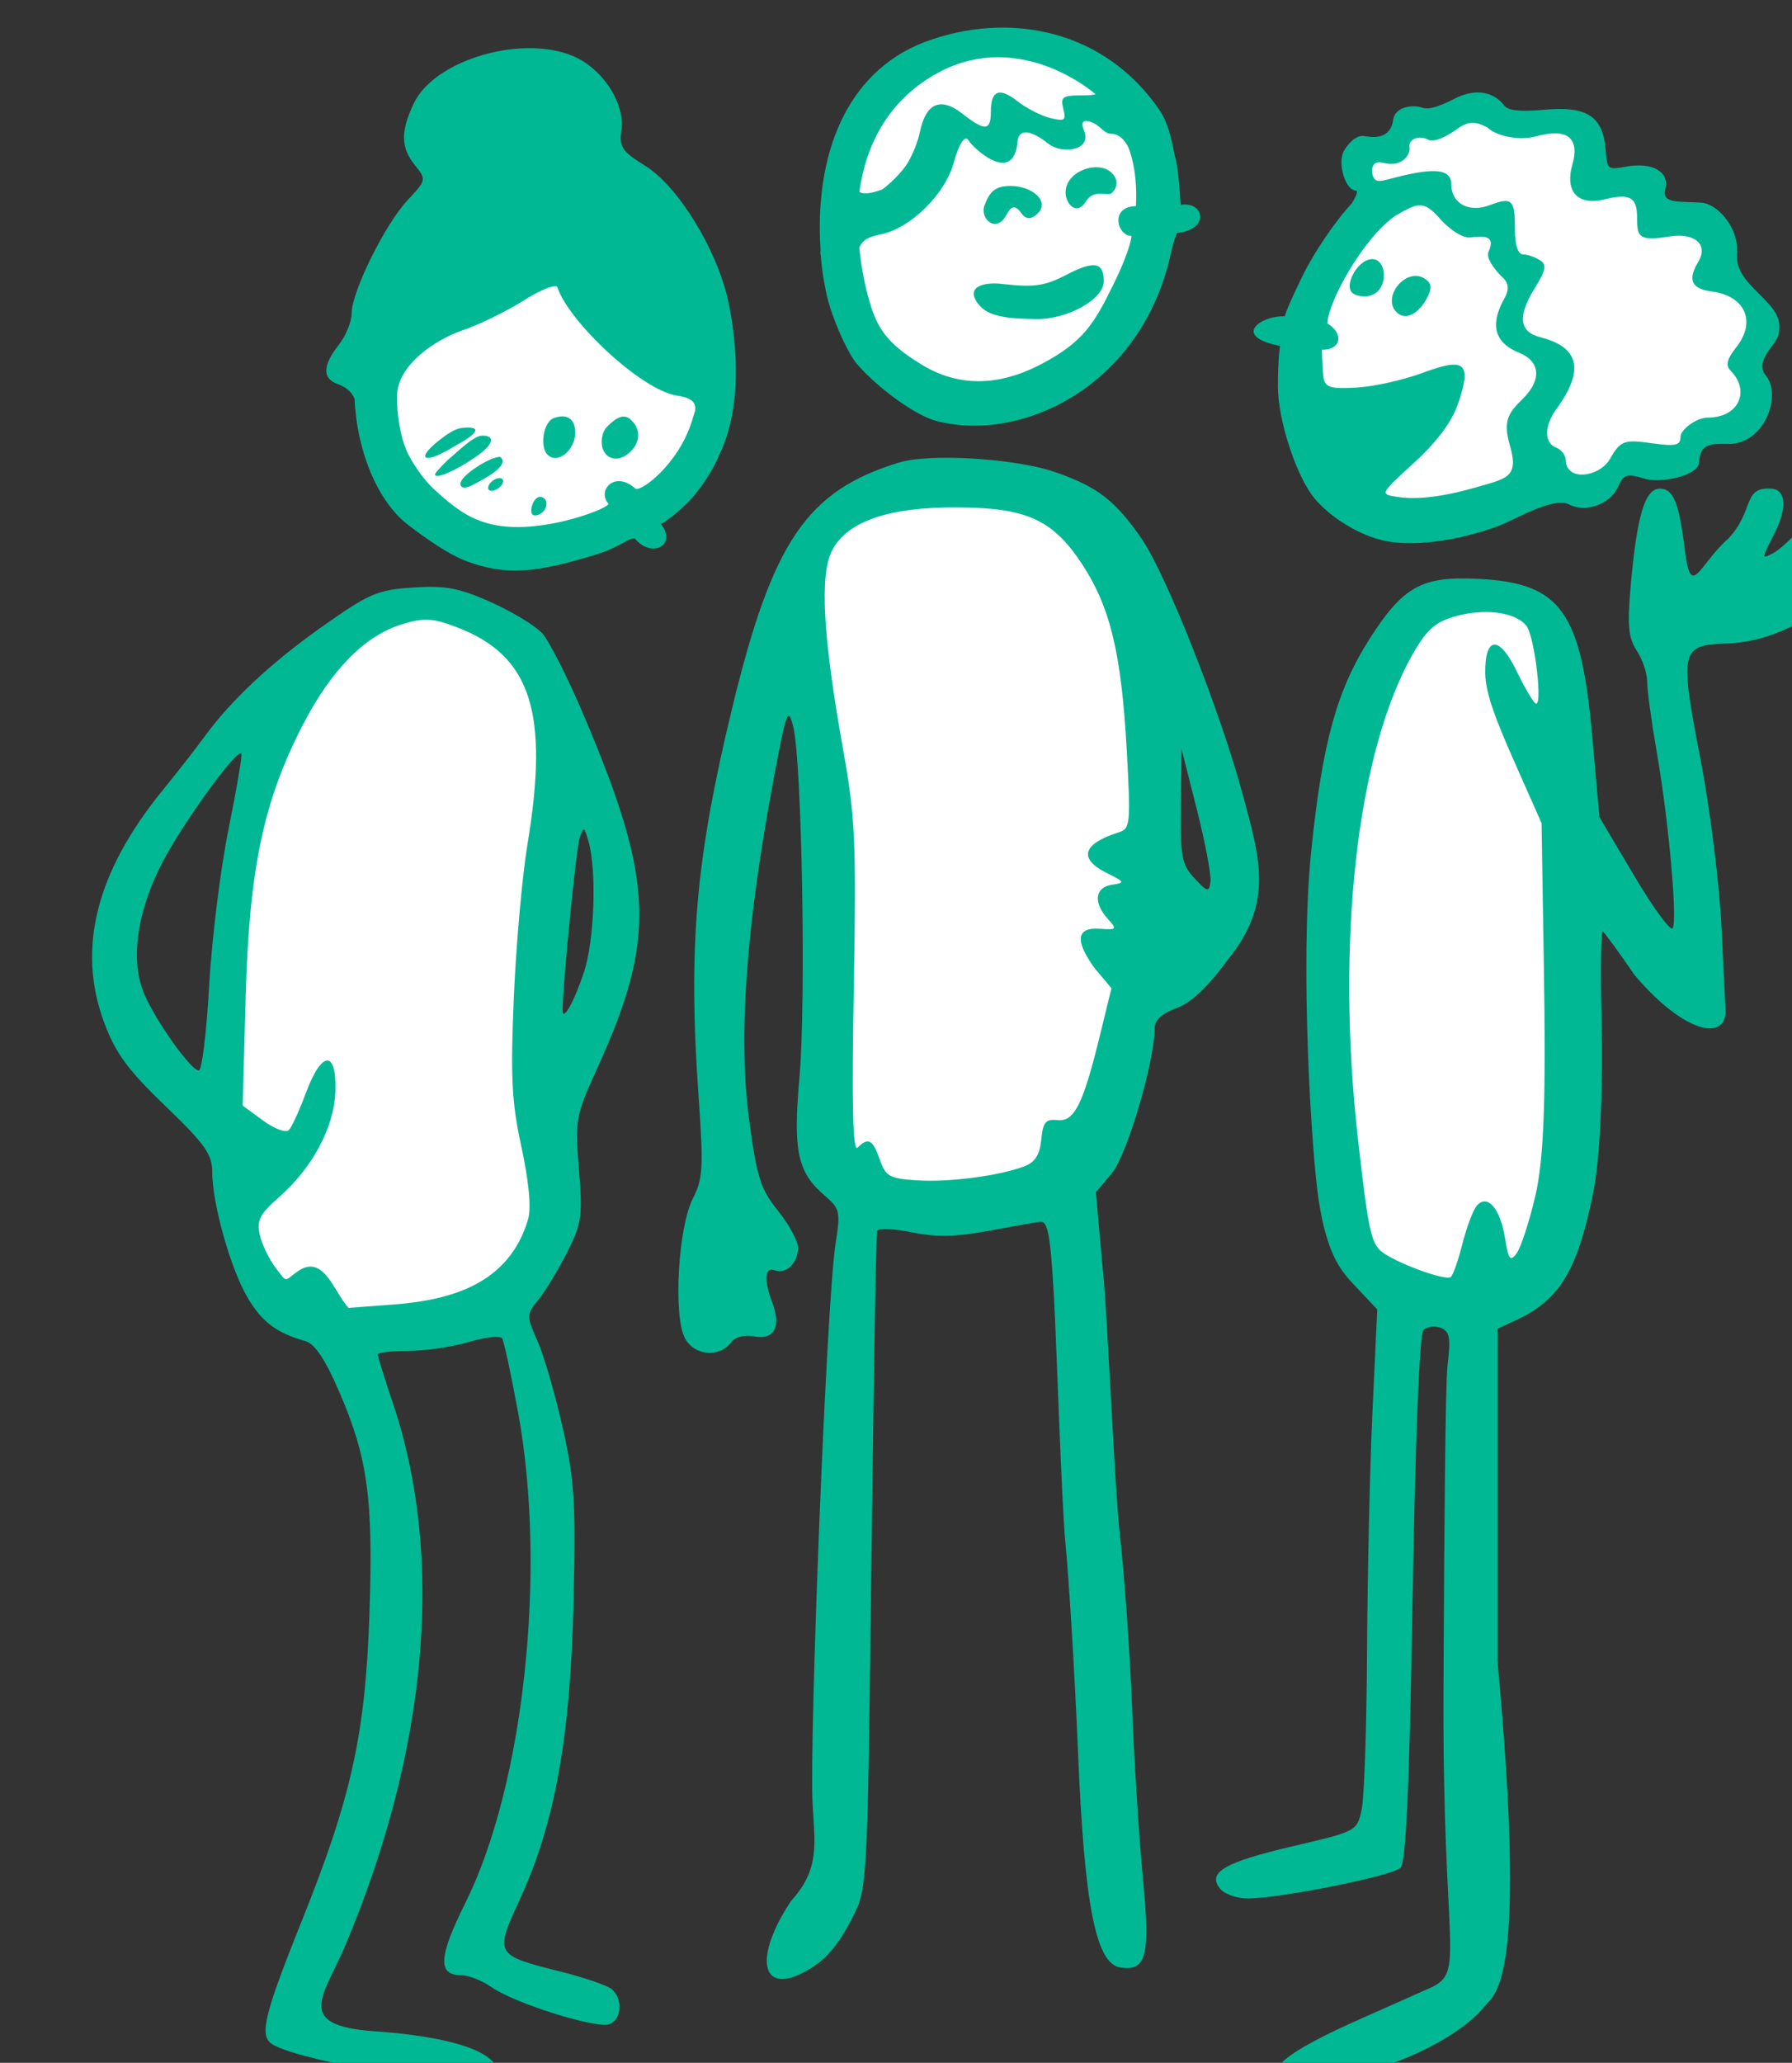<?xml version="1.0" ?><svg height="321.227mm" viewBox="0 0 279.161 321.227" width="279.161mm" xmlns="http://www.w3.org/2000/svg">
    <rect x="0" y="0" width="279.161" height="321.227" fill="#333333" stroke="none"/>
    <path d="m 38284.188,12763.039 c -36.359,0.647 -68.936,19.022 -86.327,50.576 -26.485,91.952 -2.327,152.189 52.084,160.766 54.41,8.576 107.713,-52.857 117.686,-104.219 9.974,-51.361 -17.588,-94.857 -62.736,-104.98 -7.054,-1.582 -13.973,-2.263 -20.707,-2.143 z m 271.951,36.242 c -11.106,0.205 -19.993,8.101 -31.243,10.774 -14.999,3.564 -15.658,12.312 -15.658,12.312 0,0 -14.518,2.429 -20.218,9.934 -4.872,6.415 4.61,14.17 15.742,26.174 -14.345,8.906 -28.143,21.344 -39.127,36.621 -38.675,148.997 46.539,147.898 89.646,142.513 8.156,-3.529 15.461,-7.159 22.319,-10.836 15.377,0.755 35.979,1.343 43.951,-0.74 13.019,-3.402 23.758,-15.82 34.797,-15.388 11.039,0.432 26.458,-7.615 31.498,-16.686 5.039,-9.071 25.137,-6.641 31.437,-17.926 6.299,-11.284 -1.258,-27.968 4.801,-35.959 6.06,-7.991 -7.561,-29.537 -18.6,-38.176 -11.04,-8.639 -1.499,-21.109 -10.619,-29.802 -9.119,-8.694 -28.799,-1.73 -30.299,-10.153 -1.499,-8.423 -10.438,-15.711 -24.837,-17.007 -14.399,-1.295 -10.08,-17.117 -15.36,-27.268 -5.28,-10.151 -38.756,-7.072 -56.215,-15.549 -4.364,-2.119 -8.313,-2.906 -12.015,-2.838 z m -552.44,73.344 c -35.228,-0.277 -71.482,14.923 -83.263,58.68 -20.944,77.789 16.955,97.437 46.875,122.769 22.385,17.852 74.026,1.196 118.574,-31.217 44.548,-32.412 18.504,-98.433 -13.854,-127.654 -14.157,-12.784 -40.934,-22.363 -68.332,-22.578 z m 259.244,153.625 c -6.554,0.04 -13.596,0.338 -21.201,0.787 -107.566,5.796 -84.033,79.475 -68.408,144.1 15.625,64.625 -0.554,182.206 4.211,243.64 4.765,61.434 133.313,29.322 152.373,0.799 19.06,-28.523 54.109,-237.007 25.742,-311.646 -24.821,-65.309 -46.842,-77.946 -92.717,-77.68 z m 291.071,60.264 c -33.086,0.753 -45.683,27.535 -66.461,81.576 -28.479,92.749 -15.736,229.48 -3.324,296.699 12.411,67.218 106.271,35.702 116.244,4.885 9.974,-30.816 14.627,-238.654 10.195,-291.711 -4.433,-53.056 -11.416,-88.36 -49.758,-91.252 -2.396,-0.181 -4.69,-0.248 -6.896,-0.197 z m -614.452,11.16 c -30.262,-0.382 -71.783,10.661 -90.677,68.324 -27.483,83.873 -22.166,164.057 -23.717,233.27 -0.665,127.056 49.757,123.565 105.719,117.98 55.962,-5.585 87.767,-40.39 76.685,-102.123 -11.082,-61.733 3.433,-157.274 8.42,-222.398 4.987,-65.124 -26.372,-85.67 -45.322,-90.756 -5.921,-1.59 -17.351,-4.124 -31.108,-4.297 z" fill="#FFFFFF" paint-order="markers stroke fill" transform="translate(61.51,72.216) matrix(0.265,0,0,0.265,-9171.247,-2801.859) translate(-3313.529,-2437.82)"/>
    <path d="m 38285.193,12754.727 c -4.73,-0.231 -9.489,-0.183 -14.252,0.138 -12.7,0.856 -25.426,3.656 -37.685,8.28 -46.253,17.799 -64.601,66.745 -61.016,121.9 -0.05,0.85 -0.111,1.704 -0.136,2.551 l 0.212,0.05 c 0.02,0.201 0,0.394 0.02,0.595 0,0 1.275,17.358 5.453,30.528 4.177,13.171 11.361,28.299 15.959,33.617 11.787,13.623 33.944,30.019 46.49,33.322 50.309,13.243 121.095,-20.516 137.979,-98.576 1.669,-7.715 3.55,-11.822 3.551,-11.822 19.707,-2.076 16.069,-18.803 2.162,-16.555 0,0 -0.836,-15.37 -2.252,-23.959 -2.689,-10.557 -3.744,-22.409 -10.317,-31.981 -21.387,-31.145 -53.059,-46.463 -86.168,-48.087 z m -286.463,11.966 c -27.022,0.77 -56.703,13.712 -65.576,32.411 -7.897,16.644 -7.707,26.01 0.744,36.449 6.693,8.263 6.594,8.728 -4.378,20.41 -13.256,14.116 -32.918,53.856 -32.918,66.549 0,4.905 -3.428,13.271 -7.616,18.593 -9.379,11.922 -9.693,19.545 -0.949,22.772 5.286,1.95 8.489,4.581 10.322,8.937 1.249,30.324 13.373,60.183 31.588,74.116 9.342,7.146 23.912,17.602 35.092,21.547 v 0.02 c 22.425,7.91 39.294,6.914 75.875,-4.471 14.531,-4.524 20.478,-11.229 22.625,-8.724 9.638,11.245 24.598,3.24 14.914,-8.994 0,0 5.437,-2.64 15.135,-12.041 7.134,-6.915 15.707,-19.739 19.051,-28.493 13.503,-27.331 10.844,-64.723 5.33,-90.597 -6.638,-30.283 -29.343,-67.275 -48.684,-79.326 -13.801,-8.597 -15.546,-11.226 -14.092,-21.233 2.104,-14.506 -9.535,-33.693 -25.423,-41.908 -7.322,-3.786 -16.234,-5.693 -25.678,-6.006 -1.771,-0.06 -3.56,-0.06 -5.362,-0.01 z m 281.184,5.389 c 21.676,0.932 40.982,11.002 53.994,21.582 -1.284,0.605 -4.079,0.742 -8.818,0.742 -10.52,0 -11.911,1.078 -10.135,7.867 1.801,6.89 0.839,7.565 -7.732,5.415 -5.388,-1.353 -13.939,-5.713 -19.004,-9.698 -10.857,-8.538 -15.854,-6.633 -15.854,6.051 0,11.313 -3.536,11.527 -16.89,1.023 -12.607,-9.916 -21.335,-6.109 -24.797,10.817 -1.276,6.241 -4.969,15.128 -8.205,19.75 -3.239,4.623 -9.542,10.966 -14.012,14.094 -7.589,2.757 -11.186,2.633 -13.34,1.461 4.281,-32.523 21.122,-57.385 48.43,-71.229 12.247,-6.209 24.609,-8.38 36.363,-7.875 z m 280.424,20.697 c -5.014,-0.388 -10.257,0.983 -14.936,3.366 -5.899,3.061 -14.805,7.185 -19.146,5.566 -5.313,-1.982 -16.21,-0.97 -17.356,6.975 -1.749,12.129 -12.322,10.365 -17.353,9.611 -4.804,-0.72 -9.913,5.472 -11.727,8.937 -3.835,7.323 1.104,23.147 7.221,23.147 1.355,0 0.125,3.358 -2.525,7.574 -9.034,9.451 -21.855,28.221 -28.53,41.777 -10.759,21.857 -10.798,24.522 -10.798,24.522 -13.753,-0.67 -31.867,11.709 -2.827,17.379 0,0 -1.252,7.492 -1.252,23.763 0,19.929 10.945,53.247 21.684,66.016 9.176,10.909 25.063,20.76 39.244,24.338 16.723,4.219 44.36,0.834 69.258,-8.482 10.774,-4.423 31.924,-16.935 40.726,-12.627 9.447,5.288 24.27,0.244 28.854,-9.819 3.611,-7.924 5.21,-8.418 16.32,-5.008 8.503,2.61 31.21,-1.702 31.526,-9.804 0.445,-11.402 7.607,-10.875 17.009,-10.754 21.694,0.279 31.692,-28.822 22.272,-40.217 -7.229,-8.744 6.389,-17.901 7.549,-24.533 1.775,-10.128 -2.782,-14.744 -13.156,-25.057 -9.3,-9.243 -12.121,-15.05 -11.422,-23.515 1.028,-12.401 -10.384,-27.777 -21.157,-28.498 -12.707,-0.859 -23.295,0.837 -20.959,-7.989 2.734,-10.327 -7.919,-15.781 -22.386,-13.265 -12.023,2.092 -11.592,2.047 -12.754,-10.346 -1.579,-19.078 -11.058,-25.227 -35.485,-23.027 -15.22,1.371 -22.356,0.54 -24.334,-2.832 -3.762,-4.66 -8.546,-6.809 -13.56,-7.198 z m -231.926,16.627 c 1.303,0 3.091,0.613 5.115,1.696 3.638,1.948 5.674,5.89 9.748,5.89 4.333,0 8.655,3.908 10.746,10.127 3.375,10.037 4.238,21.54 3.627,32.393 -15.574,0.179 -10.916,17.63 -2.619,17.457 0,0 0.08,6.603 -10.49,28.306 -11.644,23.919 -18.198,33.994 -41.531,46.53 -20.009,10.75 -45.299,16.716 -71.338,0.816 -21.545,-13.156 -26.8,-22.338 -31.684,-40.838 -2.548,-9.652 -4.008,-18.816 -4.961,-27.728 1.56,-4.587 5.625,-6.602 12.711,-8.018 17.513,-3.504 37.91,-23.682 42.938,-42.478 2.971,-11.104 6.643,-16.006 8.488,-12.829 2.653,4.568 26.591,26.922 28.883,0.87 0.523,-5.945 5.303,-8.951 18.254,1.293 7.871,6.227 25.944,3.961 20.785,-7.983 -1.67,-3.864 -0.844,-5.515 1.328,-5.504 z m 227.045,1.153 c 2.854,-0.03 5.663,1.029 8.91,2.755 4.179,4.404 17.682,8.148 28.672,5.129 18.391,-5.052 25.681,1.07 21.115,16.944 -4.152,14.435 2.26,24.421 19.444,20.019 18.162,-4.652 18.64,2.148 18.714,13.119 0.06,9.442 2.324,11.543 19.026,8.797 14.001,-2.302 23.314,4.254 16.84,14.977 -8.117,13.445 -0.194,16.221 8.334,17.4 19.373,2.681 25.875,17.688 14.131,32.623 -5.653,7.182 -6.522,10.757 -3.383,13.895 11.568,11.568 5.084,27.535 -13.373,27.535 -6.765,0 -16.094,7.123 -16.094,11.264 0,5.096 -2.8,5.74 -16.658,3.839 -15.386,-2.109 -18.475,-2.188 -24.59,8.852 -6.148,11.099 -25.776,13.748 -26.147,1.314 -0.09,-2.984 -2.529,-6.393 -5.617,-7.578 -7.235,-2.78 -7.34,-12.598 0.227,-22.98 19.24,-26.397 9.02,-37.111 -9.551,-41.926 -12.455,-3.049 -13.583,-12.271 -3.504,-28.584 6.867,-11.107 7.405,-14.02 3.092,-16.752 -2.872,-1.816 -7.328,-3.359 -9.9,-3.359 -2.92,-0.04 -4.68,-5.455 -4.68,-14.408 0,-17.95 -1.598,-19.504 -14.893,-14.487 -12.241,4.622 -22.545,-1.031 -22.545,-12.365 0,-9.19 -10.69,-9.118 -28.486,-5.008 -11.786,2.722 -15.724,5.275 -17.572,0.25 -0.915,-2.488 -1.414,-9.693 6.037,-7.783 11.471,2.941 16.243,-5.065 15.453,-9.52 -0.724,-4.083 5.454,-7.054 10.853,-4.123 4.015,2.179 12.201,-2.73 16.965,-6.068 3.427,-2.627 6.326,-3.743 9.18,-3.771 z m -221.154,26.087 c -8.423,-0.02 -18.012,5.897 -18.012,14.78 0,6.675 6.498,14.298 12.166,5.043 4.25,-6.941 12.457,-2.897 14.619,-4.424 2.162,-1.527 3.995,-5.209 2.807,-8.305 -1.891,-4.928 -6.526,-7.081 -11.58,-7.094 z m -50.332,10.997 c -9.024,0 -12.236,3.247 -15.301,11.324 -2.943,7.757 6.416,16.218 12.168,6.783 1.91,-3.133 4.389,-9.367 9.377,-2.242 3.138,4.483 6.457,3.531 9.877,0.111 6.946,-6.947 -3.358,-15.976 -16.121,-15.976 z m 240.715,11.369 c 3.637,0.05 6.86,2.397 11.703,7.89 4.68,5.309 12.701,11.548 17.865,10.971 7.027,-0.785 15.297,-1.709 10.697,8.439 -1.644,3.629 3.263,9.495 5.613,12.395 2.353,2.904 8.856,5.866 3.713,14.998 -12.352,21.928 1.669,29.067 8.762,31.988 12.397,5.106 13.167,15.884 2.273,26.778 -8.279,8.277 -12.284,12.458 -7.708,28.111 5.365,18.351 -2.356,19.029 -19.637,24.059 -19.98,5.708 -34.872,7.532 -46.69,5.707 -10.298,-1.589 -10.273,-1.639 9.967,-20.139 13.539,-12.371 22.135,-23.954 25.834,-34.801 8.094,-23.755 4.097,-27.266 -20.555,-18.043 -11.162,4.178 -28.621,8.107 -38.791,8.733 -15.231,0.938 -18.713,-0.03 -19.763,-5.467 -0.699,-3.634 -1.01,-16.738 -1.01,-16.738 11.214,0.214 13.233,-9.388 3.234,-15.477 0.395,-12.737 21.223,-50.577 40.303,-63.478 6.499,-3.72 10.552,-5.974 14.19,-5.926 z m -26.961,31.732 c -8.649,-1.528 -17.9,14.537 -13.059,19.537 1.502,1.552 4.803,2.363 8.27,2.162 13.124,-0.759 12.985,-20.251 4.789,-21.699 z m -163.862,3.588 c -3.467,-0.597 -8.977,1.289 -17.158,5.553 -12.389,6.463 -18.892,7.423 -36.746,5.447 -12.114,-1.633 -23.995,1.735 -13.775,13.047 6.179,6.84 20.191,7.233 32.384,7.473 19.009,0.375 40.184,-11.693 40.184,-22.168 0,-5.673 -1.423,-8.755 -4.889,-9.352 z m 189.151,6.205 c -9.922,-0.966 -20.013,13.638 -12.026,21.402 5.258,5.111 12.581,0.495 17.032,-7.128 4.279,-7.328 3.356,-10.264 -0.817,-12.842 -1.357,-0.839 -2.772,-1.294 -4.189,-1.432 z m -507.428,6.047 c 1.097,-0.118 1.794,0.08 1.976,0.625 6.742,20.22 49.28,60.392 70.331,63.635 9.786,1.508 10.975,4.586 10.675,8.701 -0.648,2.16 -1.276,4.251 -2.156,6.973 -7.914,24.479 -29.072,40.599 -32.898,39.06 -12.314,-11.183 -22.888,1.17 -15.858,8.865 -1.671,2.901 -17.787,8.442 -29.406,10.854 -41.874,8.696 -56.677,-4.391 -73.701,-19.887 -5.768,-5.416 -12.927,-15.689 -15.912,-22.832 -3.311,-7.918 -5.568,-20.712 -5.315,-31.926 0.405,-17.961 22.388,-32.454 37.838,-37.97 9.948,-3.303 26.408,-11.286 36.58,-17.735 7.637,-4.842 14.554,-8.009 17.846,-8.363 z m 4.959,76.463 c -1.561,-0.02 -3.332,0.336 -5.275,1.082 -5.914,2.269 -8.235,16.673 -3.459,21.449 5.8,5.801 16.22,-2.555 16.22,-13.006 0,-6.094 -2.803,-9.475 -7.486,-9.525 z m 37.049,0.213 c -3.873,-0.77 -7.844,2.888 -10.848,5.881 -3.373,3.369 -3.742,9.78 -2.496,13.029 2.889,7.541 11.425,7.59 17.633,0.111 3.979,-4.796 4.656,-11.441 -0.49,-16.588 -1.228,-1.429 -2.509,-2.177 -3.799,-2.433 z m -96.002,6.529 c -3.788,0.43 -7.873,2.866 -13.738,7.479 -13.064,10.276 -9.425,14.105 5.896,5.267 l 7.287,-4.204 c 7.344,-4.231 13.934,-9.81 0.555,-8.542 z m -8.789,19.17 c -3.944,3.864 -7.127,7.346 -7.127,8.178 0,3.088 12.176,-2.15 23.902,-10.287 10.186,-7.067 11.953,-12.441 3.967,-12.496 -5.393,-0.04 -14.907,9.793 -20.742,14.605 z m 28.394,-1.654 c -5.616,1.236 -22.265,11.657 -20.549,16.127 1.257,3.274 6.537,0.201 8.422,-0.754 13.123,-6.812 18.168,-11.609 15.608,-15.1 -0.933,-1.272 -1.989,-0.601 -3.481,-0.273 z m 256.082,0.256 c -7.683,0.355 -14.266,1.196 -18.806,2.584 -54.264,16.594 -74.421,46.228 -98.18,144.324 -21.51,88.815 -25.944,140.124 -19.725,228.277 2.933,41.576 2.557,48.395 -3.265,59.66 -8.783,16.981 -11.776,69.498 -4.701,82.444 5.629,10.303 20.277,11.465 27.259,2.17 2.314,-3.087 7.784,-4.431 13.512,-3.336 11.635,2.224 15.889,-5.713 10.572,-19.698 -5.186,-13.64 -4.564,-21.471 1.52,-19.134 6.576,2.52 13.56,-4.37 13.56,-13.377 0,-3.827 -5.299,-13.557 -11.777,-21.618 -10.253,-12.758 -12.443,-19.637 -16.918,-53.127 -6.582,-49.238 -1.918,-114.068 14.481,-201.314 7.432,-39.541 8.361,-41.984 11.408,-29.947 5.068,20.021 7.579,161.588 3.654,205.896 -3.866,43.632 -1.223,55.9 15.023,69.742 8.687,7.401 9.136,9.387 6.252,27.62 -5.489,34.72 -15.516,292.491 -13.582,329.252 1.27,24.105 4.443,38.699 -12.693,57.519 -21.743,32.768 -17.924,55.04 7.207,42.043 12.86,-6.648 20.36,-15.259 29.99,-34.422 7.334,-14.594 7.814,-23.399 9.729,-179.004 1.109,-90.009 2.82,-220.951 3.797,-222.535 0.977,-1.586 10.298,-1.135 20.713,0.996 13.861,2.839 25.686,2.621 44.146,-0.816 13.868,-2.58 27.738,-5.025 30.826,-5.43 4.599,-0.604 6.083,7.389 8.192,44.184 1.411,24.707 4.424,120.296 6.689,143.976 2.268,23.678 5.62,79.269 7.451,123.537 3.721,90.048 10.498,124.428 24.93,126.528 15.333,2.229 17.624,-6.893 13.199,-52.58 -2.243,-23.169 -5.095,-68.238 -6.336,-100.153 -1.238,-31.912 -4.536,-78.239 -7.326,-102.947 -2.791,-24.707 -6.978,-123.199 -9.529,-150.4 l -4.453,-49.475 9.459,-11.242 c 8.813,-10.476 25.111,-65.719 25.111,-85.121 0,-4.801 4.257,-8.748 12.748,-11.819 8.709,-3.148 18.473,-12.408 30.82,-29.232 26.584,-33.077 18.14,-59.412 8.243,-96.231 -13.072,-48.63 -45.027,-129.499 -59.399,-150.324 -15.53,-22.501 -25.726,-30.406 -50.437,-39.099 -17.369,-6.109 -50.316,-9.434 -73.364,-8.371 z m -253.728,11.742 c -2.058,0 -4.785,1.686 -6.057,3.744 -1.272,2.061 -0.627,3.746 1.434,3.746 2.058,0 4.782,-1.685 6.054,-3.746 1.272,-2.058 0.63,-3.744 -1.431,-3.744 z m 682.035,6.215 c -8.679,0 -13.438,15.891 -17.068,56.976 -2.078,23.511 -1.415,30.637 3.566,38.238 3.366,5.137 6.121,13.395 6.121,18.346 0,4.949 2.523,23.469 5.609,41.158 6.983,40.046 12.299,98.849 9.362,103.6 -1.21,1.96 -11.393,-11.94 -22.625,-30.885 l -20.424,-34.447 -4.164,-46.893 c -6.589,-74.194 -18.412,-90.632 -66.949,-93.084 -33.31,-1.681 -44.213,4.318 -63.969,35.202 -18.898,29.539 -27.803,60.189 -34.4,125.306 -6.657,65.707 0.08,176.599 4.515,205.096 4.665,29.987 12.181,40.185 20.174,48.668 l 14.18,15.049 -2.799,59.896 c -1.54,32.946 -2.97,96.119 -3.195,140.385 -0.219,44.269 -1.629,86.3 -3.137,93.406 -2.735,12.882 -2.846,12.943 -40.028,21.627 -40.762,9.517 -51.106,15.551 -43.125,25.164 2.647,3.194 10.086,5.756 16.524,5.643 20.15,-0.277 84.665,-13.272 89.4,-18.006 3.29,-3.291 5.224,-46.276 7.133,-158.373 1.603,-94.392 4.069,-155.31 6.375,-157.617 2.068,-2.064 6.631,-2.657 10.137,-1.311 5.332,2.046 5.994,5.665 4.029,22.022 -1.295,10.765 -1.932,96.396 -2.383,190.287 -0.748,155.832 13.503,166.105 -8.078,175.691 l -40.592,18.027 c -45.678,20.289 -56.899,30.765 -43.984,35.272 35.611,6.203 96.943,-17.918 116.938,-42.695 6.361,-7.882 25.101,-12.924 7.488,-202.639 v -195.428 l 11.228,-5.232 c 25.359,-11.815 35.767,-29.065 44.973,-74.496 4.442,-21.937 5.8,-64.767 4.918,-102.629 -0.667,-28.773 -0.317,-51.762 0.787,-51.071 1.1,0.685 9.524,12.233 18.717,25.659 29.845,35.048 54.289,38.863 53.39,20.162 l -2.271,-47.281 c -1.25,-26.011 -6.744,-70.4 -12.213,-98.674 -12.62,-65.245 -11.994,-68.185 14.785,-69.106 22.324,-0.775 41.927,-9.11 70.715,-30.078 20.807,-15.153 28.019,-25.926 21.637,-32.31 -8.454,-2.778 -24.956,7.65 -34.278,13.015 l 9.67,-14.617 c 9.503,-14.364 9.735,-27.023 0.489,-27.023 -2.432,0 -10.736,7.555 -18.455,16.789 -7.718,9.234 -17.428,18.607 -21.579,20.828 -7.518,4.029 -7.517,4.006 0.114,-10.957 7.772,-15.228 7.059,-26.092 -1.617,-26.66 -17.296,-1.133 -9.661,12.58 -25.258,29.273 -17.522,15.267 -21.969,36.889 -25.727,6.16 -3.364,-27.513 -6.641,-35.433 -14.656,-35.433 z m -658.143,4.826 c -2.06,-0.109 -4.327,2.611 -5.037,6.045 -0.809,3.909 0.593,5.616 3.744,4.566 5.828,-1.943 6.85,-10.313 1.293,-10.611 z m 245.205,6.148 c 40.72,0.233 56.025,7.168 73.209,33.17 16.618,25.148 23.229,52.457 26.366,108.93 2.428,43.676 2.144,46.729 -4.504,48.822 -21.555,6.782 -24.142,15.539 -7.094,24.022 10.557,5.253 10.727,5.669 2.809,6.865 -9.888,1.496 -10.96,10.463 -2.389,19.939 5.666,6.258 5.387,6.618 -4.529,5.908 -14.399,-1.038 -14.514,7.374 -3.17,23.139 l 9.925,11.795 -6.615,27.074 c -10.066,41.204 -15.165,51.475 -25.074,50.426 -6.982,-0.739 -8.594,1.19 -9.582,11.469 -0.851,8.872 -3.64,13.286 -9.904,15.666 -14.786,5.625 -44.178,9.467 -63.114,8.26 -16.178,-1.033 -18.451,-2.298 -21.89,-12.166 -4.127,-11.832 -6.826,-13.288 -13.065,-7.049 -2.797,2.794 -3.461,-24.617 -2.248,-92.653 1.55,-87.03 0.926,-101.084 -6.304,-141.545 -11.859,-66.38 -13.839,-102.427 -6.407,-116.796 8.816,-17.046 33.438,-25.501 73.58,-25.276 z m -307.169,46.776 c -3.72,-0.1 -7.794,0.03 -12.567,0.336 -20.991,1.336 -25.868,3.417 -53.142,22.638 -30.28,21.338 -54.144,43.626 -69.749,65.139 -4.661,6.426 -15.78,20.657 -24.705,31.625 -39.03,47.952 -50.326,93.081 -34.14,136.381 6.711,17.95 13.929,27.776 35.935,48.92 23.273,22.361 27.537,28.365 27.537,38.767 0,18.382 10.614,56.294 20.559,73.424 8.445,14.553 17.245,21.227 34.199,25.938 5.486,1.525 11.61,10.631 19.676,29.25 17.085,39.45 20.321,63.158 17.965,131.855 -2.397,69.979 -10.608,107.087 -39.727,179.57 -21.574,53.708 -24.882,66.768 -18.211,71.946 5.557,4.309 29.265,10.652 59.127,15.818 11.327,1.96 27.332,6.045 35.567,9.078 19.055,7.021 31.82,6.189 37.056,-2.412 8.011,-13.162 -14.13,-25.559 -70.752,-29.518 -48.175,-3.368 -29.595,-20.939 -17.082,-50.765 48.357,-114.964 58.282,-227.637 27.996,-317.862 -4.972,-14.808 -9.041,-27.887 -9.041,-29.066 0,-1.182 8.157,-2.148 18.124,-2.148 9.967,0 25.974,-2.363 35.572,-5.25 9.593,-2.892 18.326,-3.823 19.404,-2.077 1.081,1.746 5.291,21.281 9.358,43.409 17.065,92.889 3.518,219.026 -30.958,288.269 -15.779,31.689 -16.435,42.52 -2.589,42.52 4.38,0 12.43,3.157 17.898,7.015 13.451,9.493 61.795,24.667 69.359,21.764 7.244,-2.78 8.038,-15.013 1.336,-20.572 -2.614,-2.172 -16.023,-6.78 -29.804,-10.242 -39.057,-9.811 -39.164,-9.998 -24,-42.956 20.375,-44.281 29.517,-94.979 31.379,-174.007 1.39,-58.95 0.584,-71.825 -6.405,-102.85 -4.393,-19.509 -11.035,-42.358 -14.758,-50.775 -6.609,-14.932 -6.595,-15.532 0.584,-24.397 4.046,-4.997 11.597,-17.456 16.778,-27.678 8.591,-16.955 9.204,-21.239 6.961,-48.875 -2.359,-29.085 -1.938,-31.428 10.539,-58.808 35.032,-76.875 33.802,-110.224 -7.645,-207.861 -9.408,-22.164 -20.433,-43.915 -24.496,-48.34 -4.065,-4.426 -17.561,-12.614 -29.994,-18.194 -14.008,-6.288 -21.977,-8.705 -33.139,-9.009 z m 613.431,14.884 c 12.319,-0.866 23.323,1.97 28.188,7.828 5.06,6.079 10.095,50.154 5.224,45.582 -1.82,-1.703 -6.682,-10.123 -10.81,-18.712 -10.273,-21.383 -18.798,-20.818 -18.51,1.228 0.15,11.67 6.109,27.121 17.918,53.746 l 15.182,34.229 1.38,85.92 c 1.152,71.689 0.312,110.458 -5.07,133.316 -3.549,15.069 -8.468,30.146 -10.926,33.51 -3.805,5.205 -4.823,3.879 -6.875,-8.947 -2.802,-17.534 -10.52,-26.253 -16.675,-18.834 -2.179,2.624 -5.981,12.785 -8.444,22.574 -2.465,9.787 -5.541,18.457 -6.838,19.252 -3.238,2.001 -28.456,-6.932 -38.912,-13.783 -7.806,-5.113 -9.193,-11.126 -15.592,-67.625 -12.902,-113.903 -1.226,-227.628 33.168,-286.319 7.848,-13.388 12.859,-17.565 25.014,-20.836 4.22,-1.136 8.472,-1.84 12.578,-2.129 z m -616.9,4.407 c 4.609,0.279 9.405,1.711 16.535,4.433 43.472,16.602 54.288,49.919 41.412,127.569 -3.075,18.531 -6.678,58.965 -8.006,89.849 -1.994,46.282 -1.255,61.529 4.203,86.731 4.015,18.483 6.438,36.028 4.125,43.875 -11.189,37.958 -45.409,47.365 -79.125,49.923 l -26.386,2.002 c -8.7,-9.613 -14.635,-31.997 -29.764,-21.554 -8.363,5.773 -5.876,7.398 -12.965,-1.873 -3.939,-5.146 -8.186,-13.939 -9.441,-19.535 -1.893,-8.428 0.03,-12.2 11.232,-22.036 19.817,-17.399 32.487,-41.153 33.209,-62.259 0.836,-24.485 -8.099,-24.033 -17.303,0.875 -3.802,10.298 -8.323,20.16 -10.047,21.916 -1.722,1.754 -8.534,-0.78 -15.138,-5.623 l -12.012,-8.801 1.758,-63.641 c 2.084,-75.37 10.427,-115.176 33.535,-159.933 16.921,-32.78 36.734,-52.801 58.768,-59.405 6.379,-1.911 10.801,-2.79 15.41,-2.513 z m 442.474,76.005 8.996,35.565 c 4.948,19.561 8.56,38.671 8.018,42.465 -0.882,6.238 -1.784,6.03 -9.4,-2.115 -7.507,-8.038 -8.379,-12.627 -8.018,-42.461 z m -552.728,2.606 c 0.685,0.682 -2.676,20.559 -7.469,44.166 -4.79,23.607 -9.948,65.241 -11.465,92.521 -1.513,27.282 -4.238,49.608 -6.054,49.608 -4.551,0 -25.213,-28.977 -32.036,-44.924 -8.171,-19.099 -4.79,-46.223 9.33,-74.873 11.003,-22.323 44.78,-69.415 47.694,-66.498 z m 201.373,44.709 c 0.696,0.246 1.418,2.455 2.68,6.814 4.973,17.178 3.556,58.265 -2.657,77.014 -5.879,17.747 -12.685,29.663 -12.545,22.006 0.275,-16.683 8.034,-94.957 9.993,-100.859 1.164,-3.503 1.833,-5.221 2.529,-4.975 z" fill="#00B894" transform="translate(61.51,72.216) matrix(0.265,0,0,0.265,-9171.247,-2801.859) translate(-3313.529,-2437.82)"/>
</svg>